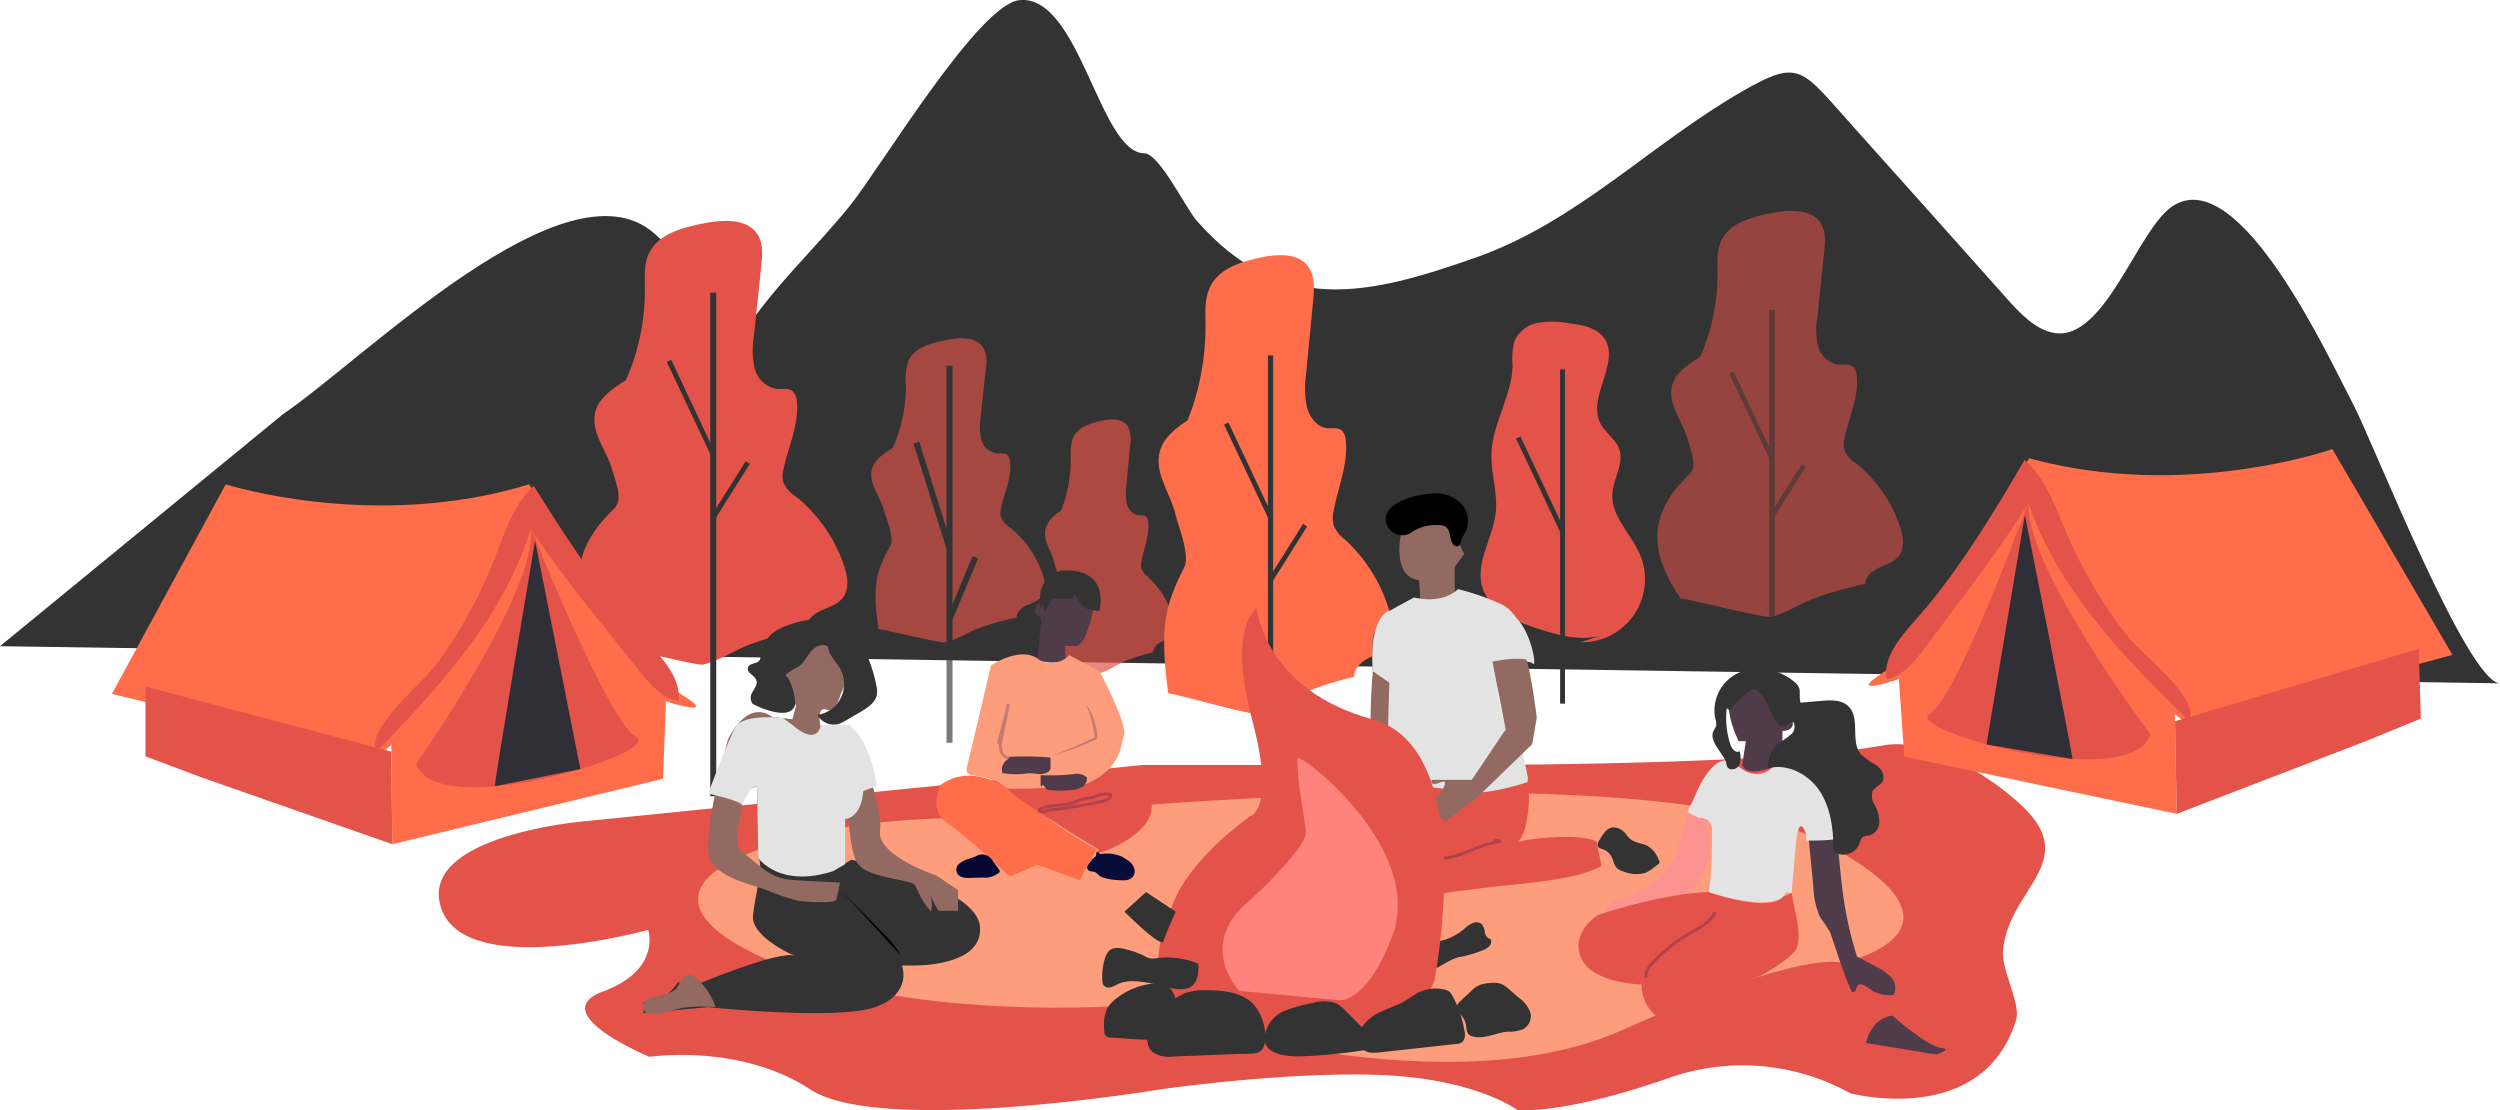 <svg id="Layer_1" data-name="Layer 1" xmlns="http://www.w3.org/2000/svg" viewBox="0 0 420.85 186.9"><defs><style>.cls-1{fill:#333;}.cls-2,.cls-4,.cls-9{fill:#e35349;}.cls-3{fill:#fd9d7c;}.cls-4{opacity:0.7;}.cls-5{fill:#ff6d4a;}.cls-11,.cls-13,.cls-18,.cls-6,.cls-7,.cls-8{fill:none;stroke-miterlimit:10;}.cls-11,.cls-13,.cls-6,.cls-7,.cls-8{stroke:#333;}.cls-6{stroke-width:0.82px;}.cls-7{stroke-width:1.01px;}.cls-8{stroke-width:0.88px;}.cls-10,.cls-9{opacity:0.56;}.cls-11{stroke-width:0.95px;}.cls-12{opacity:0.65;}.cls-13{stroke-width:1.01px;}.cls-14{fill:#4f3b4a;}.cls-15{fill:#fd9391;}.cls-16{fill:#926a61;}.cls-17{fill:#e3e3e3;}.cls-18{stroke:#0b0754;stroke-width:0.5px;}.cls-18,.cls-19{opacity:0.23;}.cls-20{fill:#0b0754;}.cls-21{fill:#080c38;}.cls-22{fill:#050631;}.cls-23{fill:#fe837c;}.cls-24{opacity:0.82;}.cls-25{fill:#092733;}</style></defs><title>illustrator-4</title><path class="cls-1" d="M84.63,210.7c13.75-9.36,47.56-43.29,62.42-30.52,5.61,4.82,9.42,12.17,15.3,16.53,5.28-7.9,11.77-13.79,17.64-21,5.06-6.22,21.7-34.05,28.63-34.72,10.13-1,13.46,25.73,21,25.78,2.5,0,7,9.22,8.78,11.29,14.21,16.25,29,12.58,46.86,6.33,17.17-6,29.47-19.09,45.06-28.06,9.74-5.6,9.91-3.77,18.61,5.91s17.25,19.3,25.87,28.95c2.32,2.59,4.87,5.32,8.06,5.84,8.5,1.35,13.94-17.37,19.82-21.32,11.3-7.57,26.55,25.91,30.62,33.65,3.07,5.84,19.07,46.56,24.56,46.64L37,249.75Z" transform="translate(-37 -140.97)"/><path class="cls-2" d="M146.11,297.5s2.3,6.71-7.6,10.38,7.83,11,7.83,11,15.17-2.32,27.07,5.49,58.82,0,58.82,0,21-3.05,37.1-2.44,23.11,5.91,23.11,5.91,7.7.81,25.2-5.3A37.33,37.33,0,0,1,348.45,325s22.25,5.95,27.93-12.29c.86-2.76-2.47-8.4-2.19-11.69.9-10.56,13.28-14.92,3.07-24.51-4.91-4.61-15.33-11.48-23.17-10.07-19,3.43-71.45,3.3-71.45,3.3H229.43l-93.93,9.47s-28.28,2.33-24.24,14.6S146.11,297.5,146.11,297.5Z" transform="translate(-37 -140.97)"/><path class="cls-3" d="M159.41,286.43s-15.4,7,8.4,16.8,58.81,7,58.81,7,51.82,18.21,83.32,4.2,37.11-11.35,37.11-11.35,25.94-5.52-4.2-20.85-138.63-3.5-138.63-3.5S175.51,277.33,159.41,286.43Z" transform="translate(-37 -140.97)"/><path class="cls-2" d="M138.81,249.43c-5.49-8.06-6.54-15.08,1.57-22.83,1.56-1.49.3-4.35-.28-6.42-.94-3.36-3.75-6.49-2.88-9.87.62-2.44,3-4,5.12-5.3a37.34,37.34,0,0,0,3.22-15.48c0-2-.17-4,.63-5.78,1.51-3.38,5.66-4.48,9.29-5.18,3.26-.63,7.41-.9,9.12,2,.89,1.5.74,3.38.56,5.12l-1.26,12a13.49,13.49,0,0,0,.15,5.3,4.62,4.62,0,0,0,3.67,3.44c.93.08,2-.19,2.71.4a2.49,2.49,0,0,1,.71,1.71c.39,3.88-1.43,7.59-2.24,11.4a4.29,4.29,0,0,0-.05,2.19,5.41,5.41,0,0,0,2.1,2.41,25.24,25.24,0,0,1,8.16,11.72c.58,1.73.91,3.8-.18,5.27-.85,1.15-2.32,1.6-3.62,2.19s-2.65,1.63-2.66,3.06a71.07,71.07,0,0,0-9.05,2.54c-2.69.95-5.55,2.91-8.27,3.53C154.1,253.05,138.83,249.13,138.81,249.43Z" transform="translate(-37 -140.97)"/><path class="cls-4" d="M213.81,252.35c-.9-6.59-.14-8.39,1.49-11.74.53-1.08-.54-3.79-.83-5-.48-1.92-1.91-3.7-1.47-5.64a5.4,5.4,0,0,1,2.61-3,23.49,23.49,0,0,0,1.64-8.85,9.08,9.08,0,0,1,.32-3.3c.77-1.93,2.89-2.56,4.74-3,1.67-.36,3.78-.51,4.65,1.12a5.25,5.25,0,0,1,.29,2.93l-.64,6.84a8.56,8.56,0,0,0,.07,3,2.48,2.48,0,0,0,1.88,2c.47.05,1-.1,1.38.23a1.49,1.49,0,0,1,.36,1c.2,2.22-.73,4.34-1.14,6.51a2.83,2.83,0,0,0,0,1.26,3,3,0,0,0,1.07,1.37,14.57,14.57,0,0,1,4.17,6.7,3.76,3.76,0,0,1-.09,3,4.44,4.44,0,0,1-1.85,1.25,2.16,2.16,0,0,0-1.36,1.75,32.08,32.08,0,0,0-4.62,1.45c-1.37.54-2.82,1.66-4.21,2C221.61,254.42,213.82,252.18,213.81,252.35Z" transform="translate(-37 -140.97)"/><path class="cls-5" d="M233.67,257.72c-1.63-12-.26-15.22,2.69-21.29,1-2-1-6.87-1.51-9-.87-3.49-3.46-6.72-2.66-10.22.58-2.54,2.74-4.14,4.74-5.49a42.82,42.82,0,0,0,3-16c0-2-.16-4.14.58-6,1.39-3.5,5.23-4.64,8.59-5.37,3-.65,6.85-.93,8.43,2,.83,1.55.69,3.5.52,5.3L256.86,204a15.8,15.8,0,0,0,.14,5.49c.47,1.76,1.76,3.39,3.39,3.56.86.08,1.84-.19,2.51.42a2.75,2.75,0,0,1,.66,1.77c.36,4-1.33,7.86-2.08,11.81a5.12,5.12,0,0,0,0,2.27,5.52,5.52,0,0,0,1.94,2.49A26.34,26.34,0,0,1,270.93,244c.53,1.8.84,3.94-.17,5.47-.79,1.18-2.15,1.65-3.35,2.26s-2.45,1.7-2.45,3.18a59.74,59.74,0,0,0-8.38,2.62c-2.48,1-5.12,3-7.64,3.66C247.8,261.46,233.68,257.4,233.67,257.72Z" transform="translate(-37 -140.97)"/><path class="cls-2" d="M303.09,249.08a10.61,10.61,0,0,0,10-14.72c-1.48-3.51-4.89-6.44-4.67-10.24.15-2.58,2-5.11,1.16-7.54-.6-1.71-2.37-2.75-3.19-4.37-2.25-4.44,3.56-10.4.59-14.4-1.28-1.72-3.65-2.13-5.78-2.41a16,16,0,0,0-5.26-.1,5.4,5.4,0,0,0-4,3.07,12,12,0,0,0-.31,4.07c-.08,5.1-3.36,9.72-3.56,14.81-.13,3.33,1.08,6.63.73,9.95-.46,4.32-3.52,8.51-2.25,12.67,1.17,3.83,5.44,5.66,9.25,6.9s7.68,2.26,11.33,1" transform="translate(-37 -140.97)"/><line class="cls-6" x1="263.04" y1="62.19" x2="263.04" y2="118.45"/><line class="cls-6" x1="255.59" y1="73.67" x2="263.04" y2="89.46"/><line class="cls-7" x1="120.07" y1="49.27" x2="120.07" y2="134.03"/><line class="cls-6" x1="125.89" y1="77.85" x2="120.07" y2="87.09"/><line class="cls-6" x1="112.62" y1="60.75" x2="120.07" y2="76.54"/><line class="cls-8" x1="213.88" y1="59.83" x2="213.88" y2="125.03"/><line class="cls-6" x1="219.7" y1="88.41" x2="213.88" y2="97.65"/><line class="cls-6" x1="206.43" y1="71.31" x2="213.88" y2="87.1"/><path class="cls-9" d="M319.94,241.75c-5-7.38-6-13.82,1.44-20.92,1.42-1.37.26-4-.27-5.89-.86-3.08-3.43-5.94-2.64-9,.58-2.24,2.72-3.66,4.7-4.85a34.21,34.21,0,0,0,2.95-14.2c0-1.79-.15-3.66.58-5.29,1.38-3.09,5.19-4.1,8.51-4.75,3-.57,6.79-.82,8.35,1.79.83,1.38.69,3.1.52,4.7l-1.15,11a12.41,12.41,0,0,0,.13,4.86,4.23,4.23,0,0,0,3.37,3.15c.85.07,1.82-.17,2.48.37a2.27,2.27,0,0,1,.65,1.57c.36,3.55-1.31,6.95-2.05,10.44a4,4,0,0,0-.05,2,5,5,0,0,0,1.93,2.2,23.19,23.19,0,0,1,7.48,10.74c.52,1.6.83,3.49-.17,4.84-.78,1.05-2.13,1.46-3.32,2S351,238,351,239.26a65.86,65.86,0,0,0-8.3,2.32c-2.46.87-5.08,2.67-7.58,3.24C334,245.07,320,241.47,319.94,241.75Z" transform="translate(-37 -140.97)"/><g class="cls-10"><line class="cls-11" x1="298.29" y1="52.19" x2="298.29" y2="121.03"/><line class="cls-6" x1="303.62" y1="78.38" x2="298.29" y2="86.85"/><line class="cls-6" x1="291.46" y1="62.71" x2="298.29" y2="77.18"/></g><g class="cls-12"><path class="cls-2" d="M184.9,246.88c-1.2-7.91-.19-10.08,2-14.09.7-1.3-.73-4.56-1.13-6-.64-2.31-2.56-4.45-2-6.77.43-1.68,2-2.74,3.52-3.64a25.73,25.73,0,0,0,2.21-10.62,9.42,9.42,0,0,1,.42-4c1-2.31,3.89-3.07,6.38-3.55,2.24-.43,5.08-.62,6.25,1.34a5.59,5.59,0,0,1,.39,3.51l-.86,8.22a9.28,9.28,0,0,0,.1,3.64,3.15,3.15,0,0,0,2.52,2.35c.63.06,1.36-.12,1.86.28a1.71,1.71,0,0,1,.48,1.18c.28,2.65-1,5.2-1.53,7.81a3,3,0,0,0,0,1.51,3.75,3.75,0,0,0,1.44,1.65,17.34,17.34,0,0,1,5.6,8c.4,1.2.63,2.61-.12,3.62a5.73,5.73,0,0,1-2.49,1.5c-.89.41-1.81,1.12-1.82,2.11a49.72,49.72,0,0,0-6.21,1.73c-1.85.65-3.8,2-5.67,2.43C195.39,249.37,184.92,246.67,184.9,246.88Z" transform="translate(-37 -140.97)"/><line class="cls-13" x1="159.84" y1="61.57" x2="159.84" y2="125.03"/><line class="cls-13" x1="164.19" y1="93.81" x2="159.84" y2="104.23"/><line class="cls-13" x1="154.27" y1="74.52" x2="159.84" y2="92.33"/></g><path class="cls-1" d="M282.58,302.1a21.26,21.26,0,0,0,4.32-1.27,2.33,2.33,0,0,0,.92-.72,1,1,0,0,0,.07-1.11c-.49,0-.81-.54-.92-1a2.88,2.88,0,0,0-.47-1.4,1.44,1.44,0,0,0-1.53-.27,5,5,0,0,0-1.37.91,9.5,9.5,0,0,1-3.64,2,2.34,2.34,0,0,0-.9.34,1.74,1.74,0,0,0-.55.93,6,6,0,0,0-.25,3.63C279.75,303.62,280.93,302.51,282.58,302.1Z" transform="translate(-37 -140.97)"/><path class="cls-14" d="M348.7,307.86c.12.26.54.12.67-.13a5.08,5.08,0,0,1,.3-.8c.45-.6,1.36,0,1.95.42a5.6,5.6,0,0,0,4.15,1.1,2.57,2.57,0,0,0-.35-2.86A7.61,7.61,0,0,0,353,303.8l-3.4-1.81a63.24,63.24,0,0,1-2.38-10.71c-.8-6-.78-12.38-3.47-17.84a2.11,2.11,0,0,0-.79-1,1.51,1.51,0,0,0-1.92.84,4.3,4.3,0,0,0-.19,2.31l1.42,14.78a13.49,13.49,0,0,0,1.12,5,26.54,26.54,0,0,1,1.7,2.57C346.3,301.31,347.22,304.65,348.7,307.86Z" transform="translate(-37 -140.97)"/><path class="cls-15" d="M310.64,292c3.84-1.5,7.51-4.19,8.78-8.11.34-1,.49-2.12.8-3.17a22.42,22.42,0,0,1,1.18-2.93l1.14-2.51c.14-.29.33-.63.65-.64s.63.53.69,1l.88,6.43a9,9,0,0,1,.08,2.88,8.77,8.77,0,0,1-.88,2.26l-1.54,3.12a3.75,3.75,0,0,1-.73,1.11,4.2,4.2,0,0,1-2.4.79,18.69,18.69,0,0,0-9.09,3.88,1.78,1.78,0,0,1-2.91-1.38C307.25,293,309.4,292.47,310.64,292Z" transform="translate(-37 -140.97)"/><path class="cls-1" d="M154.59,306.59s13.74-5.74,16.21-4.72c-2.27-.94-6.32-3.27-7-5.86-.43-1.7,2.06-9.58.82-10.56,0,0,7.85,5.59,15.68.25,0,0,21.06,4.37,21.67,11.24s-11.29,6.57-11.29,6.57h-1.84s1.84,4.72-4.52,7-28.14,0-28.14,0l-10.86,1v-1.82s3.29.41,5.75-3.28C151.1,306.39,154,305.56,154.59,306.59Z" transform="translate(-37 -140.97)"/><path d="M178.8,291.1l6.91,7c.54.55,1.09,1.11,1.58,1.71a11.39,11.39,0,0,1,1.34,2" transform="translate(-37 -140.97)"/><path class="cls-16" d="M177.78,292.43c-.14.69-5.62.32-6.37.19a37.63,37.63,0,0,1-5.51-1.87c-2.91-1-7.55-2-9.26-4.89-1.85-3.08,2.88-20.32,2.88-20.32s3.06-7,7.48-3.9l3.39.41.62-2.26s-.55-1.21-2.46-4.51a5.51,5.51,0,0,1,2-8s5.13-2.67,8,1.23,0,9.24,0,9.24-.82,3.28-2.46,2.67-1,2.67-1,2.67,4.4.82,4.76,0,5.91,13.34,5.29,17.65,9.44,7.59,9.44,7.59l3.7,2.47v3.49H195a18.67,18.67,0,0,1-1.46-2.87,5.14,5.14,0,0,1,.19,3,13,13,0,0,1-2.31-3.65,2.36,2.36,0,0,0-.5-.87,2.08,2.08,0,0,0-.89-.41c-2.49-.7-7.6-1.2-8.76-3.33s-1.19-5.93-1.67-8.33c-.82-4.1-.41,8.63-.41,8.63l-11.9.82-2.67-1.85-.21-12.11S162,274,162,275.6c0,2.18-.93,4.32-.94,6.46,0,1.73.26,1.78,1.63,2.9,2.27,1.85,4.09,3.79,7.24,4.09,2.79.27,5.67.3,8.49.5Z" transform="translate(-37 -140.97)"/><path class="cls-17" d="M156.21,274.57s5.8,1.24,5.69,2,.9-3.27,2.54-3.27l.21,12.11s3.52,5.13,12.61,2.21l2-1.18v-7.6s2.67,0,3.08-4.72l2.26-.82s-.94-7.6-4.68-10.26h-4.76s-.43,3.69-4.73,0l-1.69-1.23s-6.56-.7-7.87,1.49S156.21,274.57,156.21,274.57Z" transform="translate(-37 -140.97)"/><path class="cls-1" d="M163.7,259.45a1.66,1.66,0,0,1-.29-1.33c.21-.93,1.24-1.74.91-2.64s-1.68-1.26-1.42-2.11,1.63-.58,2-1.31a1.72,1.72,0,0,0,.14-.81,5.73,5.73,0,0,1,3.12-4.4,16.72,16.72,0,0,1,5.37-1.56c2-.35,4.29-.64,5.93.57a6.58,6.58,0,0,1,1.54,1.78,24.54,24.54,0,0,1,3.54,8.82,4.17,4.17,0,0,1,.1,1.27c-.16,1.45-1.56,2.39-2.83,3.12l-2.49,1.44a5.92,5.92,0,0,1-1.07.53,3.09,3.09,0,0,1-3.63-1.51,5.27,5.27,0,0,0,3.78-7.83c-.69-1.21-1.89-2.23-2-3.62-.87-.71-2.22-.06-2.92.81s-1.19,2-2.16,2.57a10.82,10.82,0,0,0-2.82,2c1-2.44,2.71,3.44,2.28,4.56C169.94,262.14,165.42,260.4,163.7,259.45Z" transform="translate(-37 -140.97)"/><path class="cls-16" d="M150.82,307.38c.45-.55.68-1.26,1.16-1.78s1.41-.76,1.86-.22a10.5,10.5,0,0,1,3.59,5.12,28.27,28.27,0,0,0-5.52.12c-1.22.18-7.24,2.43-6.67-.52C145.57,308.38,149.61,308.83,150.82,307.38Z" transform="translate(-37 -140.97)"/><path class="cls-3" d="M211.65,273.75h-4.93c-.33,0-1.38-.94-1.72-1.11a13.33,13.33,0,0,0-2.84-.94c-1.19-.27-2.8.06-2.37-1.71q1.44-6,2.86-12l1.17-5s4.75-3.23,7.83-1.17a4,4,0,0,0,5.34-.56l5.13,2.74s4.72,8.9,4.1,10.75-.41,4.92-5.13,7.59A13.76,13.76,0,0,1,211.65,273.75Z" transform="translate(-37 -140.97)"/><path class="cls-18" d="M205.06,266.19l1.71-6.68-1.16,5.58a4.86,4.86,0,0,0-.13,2.14A1.69,1.69,0,0,0,207,268.6" transform="translate(-37 -140.97)"/><g class="cls-19"><path class="cls-20" d="M214.6,268a73.46,73.46,0,0,0,6.86-3l-.12.22a22.65,22.65,0,0,0-1.52-5.71l0,0a10.71,10.71,0,0,1,1.92,5.69v.17l-.14.06a65.4,65.4,0,0,1-7,2.65Z" transform="translate(-37 -140.97)"/></g><path class="cls-14" d="M212.29,245.5l-.64,6.29a4.24,4.24,0,0,0,4.69,0v-2.06h1.74s1.22-.15,1.91-2.46a15.36,15.36,0,0,0,1-3.54c.69-3.08-3.84-7.16-8.08-2.92l-.69,2.61s-.21-1.46-.57-.77-.64,1.54,0,1.93A1.16,1.16,0,0,1,212.29,245.5Z" transform="translate(-37 -140.97)"/><path class="cls-1" d="M212.91,243.81l1.31-2.08h3.08l.78-.69s.75,2.08,1.83,2.38a12.15,12.15,0,0,0,2.16.39s2.08-7.39-6.54-6.78c0,0-3.85,1.16-3.39,5Z" transform="translate(-37 -140.97)"/><path class="cls-14" d="M213.17,271.06a1.11,1.11,0,0,0,.6-.5,1.26,1.26,0,0,0,.07-.51l0-1.56a51.58,51.58,0,0,0-6.81-.12c-.16.32-.5.49-.77.73a1.93,1.93,0,0,0-.53,1.89.26.26,0,0,0,.09.16.18.18,0,0,0,.13,0,14.56,14.56,0,0,0,4.17,0C211.23,271.05,212,271.58,213.17,271.06Z" transform="translate(-37 -140.97)"/><path class="cls-5" d="M221.56,283.91l-2.83,5.23-7.08-2.61-4.69,2s-7.21-6.81-10.5-9-1.13-6.38-1.13-6.38,5-4.68,13.24,1.93S221.56,283.91,221.56,283.91Z" transform="translate(-37 -140.97)"/><path class="cls-2" d="M208.1,274S225,272.42,227,272.72a4.16,4.16,0,0,1,3.11,1.62c3.21,4.94-4.29,9.08-8,10.19-1.26.37-.1-.52-.1-.52s-15.19-9.13-15.3-10.26Z" transform="translate(-37 -140.97)"/><path class="cls-18" d="M222.53,275.87c.66-.14,1.47-.49,1.44-1.16a4.75,4.75,0,0,0-2,.08c-.38.12-.73.34-1.12.45s-.87.11-1.3.19a13.57,13.57,0,0,0-1.94.69c-1.8.6-3.89.2-5.56,1.1-.53.84,1.15.23,1.25.21,1-.22,2-.27,3.05-.42Q219.47,276.56,222.53,275.87Z" transform="translate(-37 -140.97)"/><path class="cls-14" d="M212.74,273.25c.17.16.24.4.41.54a1,1,0,0,0,.58.19,18.71,18.71,0,0,0,3.51,0,4.09,4.09,0,0,0,1.88-.5,1.62,1.62,0,0,0,.83-1.64,2.6,2.6,0,0,0-2.37-.53,39.44,39.44,0,0,1-5.21.16c-.07,0-.15,0-.19.05a.22.22,0,0,0,0,.16v1.39a.46.46,0,0,0,.21.45C212.22,273.24,212.44,273,212.74,273.25Z" transform="translate(-37 -140.97)"/><path class="cls-21" d="M222.26,288.51a2.57,2.57,0,0,0,.73.28,12.14,12.14,0,0,0,3,.37,2.36,2.36,0,0,0,1.54-.4,1.55,1.55,0,0,0,.42-1.56,2.43,2.43,0,0,0-1-1.34c-.18-.13-.37-.24-.55-.35s-.39-.25-.59-.36a6.46,6.46,0,0,0-3.55-.41c-.25,0-.7-.83-.74.15,0,.35-.51.46-.7.76-.49.75-1.22,1.3-.51,1.88.21.18.78.13,1.05.26S221.93,288.31,222.26,288.51Z" transform="translate(-37 -140.97)"/><path class="cls-22" d="M198.53,286.32a4.4,4.4,0,0,1,1.48-.75l1.23-.43a2,2,0,0,1,2.88.77c.38.5.77,1,1.11,1.54a.34.34,0,0,1,.08.21.27.27,0,0,1-.1.19,3.77,3.77,0,0,1-2.83.85l-2.06.05a3.7,3.7,0,0,1-1.37-.14A1.28,1.28,0,0,1,198.53,286.32Z" transform="translate(-37 -140.97)"/><path class="cls-16" d="M272.89,230.64s-1.76,7.42,3,8h0l.24,3.51s1.53,1.21,5.76-1v-4.75l1.59-2.2-.88-1.76-1.06-.18s.35-2.47-.18-3.53S272.89,225.3,272.89,230.64Z" transform="translate(-37 -140.97)"/><path d="M270.34,229a2.84,2.84,0,0,0,3.83,1.85c.35-.17.66-.41,1-.61a7.24,7.24,0,0,1,3.89-.87,2.19,2.19,0,0,1,1.36.32c.95.72.46,2.54,1.49,3.16a.67.67,0,0,0,.31.1c.58,0,.65-.82.87-1.36a4,4,0,0,1,.37-.63,4.37,4.37,0,0,0,0-4.64,5.84,5.84,0,0,0-5.15-2.28C275.84,224.13,269.51,225.42,270.34,229Z" transform="translate(-37 -140.97)"/><path class="cls-16" d="M268.1,254s-.44-6.7.39-6.7a2.44,2.44,0,0,1,2.53,2.62c0,2.15-.12,18.15-.12,18.15l.12,3.57s.79,4,1.55,4.55-.78,0-.78,0h-1.52s0,3,0,3.29-1.25.93-1.25.93h-2a18,18,0,0,1-.62-5.73l1.62-4.24A100,100,0,0,1,268.1,254Z" transform="translate(-37 -140.97)"/><path class="cls-2" d="M292.26,282.75c2.73-.75,11.05-1.52,13.55-.07.29,2.06.46,2,.75,4.11-4.33,2.31-12.77,2.85-17.54,3.39-1.88.21-5.69.68-7.57.95-5.65.82-11.21,2.1-16.86,1.59-3.53-.32-1.09-9.11-.3-11.41a56.27,56.27,0,0,1,5-10,3,3,0,0,1,1-1.15c.61-.36,1.82.59,2.29.7,6.3,1.44,11.33,1.31,17.49,1.6,2.27.11,4.26-.11,4.32,2.85C294.4,276.77,293.9,282.3,292.26,282.75Z" transform="translate(-37 -140.97)"/><path class="cls-17" d="M270.89,243.81s-3.41.55-2.79,10.16l2.79,1.92s-.62,16.81,0,13.93c0-.07,0-.07,0-.07s-2.47,3.57,13.85,4.33l5.69-10.31s-1.07-4.71-1.22-5.52-.47-5.72-.47-5.72a13.74,13.74,0,0,1,6.16,0s-1.08-8-5.23-9.88a41.93,41.93,0,0,0-7.24-2.51s-2.31,2.6-7.39,1.4Z" transform="translate(-37 -140.97)"/><path class="cls-17" d="M283.84,274s8.9-7.49,8.6-10,1.76,7.84,1.76,7.84l-.05.79S286.11,275.31,283.84,274Z" transform="translate(-37 -140.97)"/><path class="cls-16" d="M288,251.1l2.46,12.67-5.7,8.48H278s-.4,1.2,1.47.43-.16,2-.16,2l-2.15,1.51V277l1.69-.82-.85,1.5,1,1H280v.8l5.7-4.3,9.23-8.94.77-4.47s-.92-7.73-2-10.64a49.49,49.49,0,0,0-2.92-6.12S287.05,246.43,288,251.1Z" transform="translate(-37 -140.97)"/><path class="cls-17" d="M287.34,252.53s6.46-1.52,7.54,0-.08-5.21-2.65-7.54c-1.67-1.51-3.65-.06-4.41,1.63C287.45,247.42,287.71,252.44,287.34,252.53Z" transform="translate(-37 -140.97)"/><path class="cls-1" d="M314.23,283.3a4.51,4.51,0,0,1,2,2.43.49.49,0,0,1-.15.77l-.67.51a6.15,6.15,0,0,1-1.48.91,5.68,5.68,0,0,1-3.65-.25,2.65,2.65,0,0,1-1-.48c-.58-.5-.66-1.36-1-2a2.58,2.58,0,0,0-1.47-1.26c-.29-.1-.63-.17-.78-.43a1,1,0,0,1,.16-1c.94-1.67,1.89-3,3.85-1.77.57.36.88,1.06,1.4,1.48C312.36,282.88,313.2,282.87,314.23,283.3Z" transform="translate(-37 -140.97)"/><path class="cls-18" d="M279,285.45c3.2.26,6.83-2.29,10-2.73,1.52-.22-1.42-.43,0,0" transform="translate(-37 -140.97)"/><path class="cls-14" d="M329.67,256.2s-3.69,1.69,0,9.54h1.23l-.61,3.93s.31,3,7.54-.65h-.77v-5s2.16.07,1.7-1.83.61-1.56.61-1.56l-1.54.16s1.85-5.08-1.08-6S329.21,255.12,329.67,256.2Z" transform="translate(-37 -140.97)"/><path class="cls-17" d="M321.05,277.66l1.85,1a2,2,0,0,1,2.31,2.22c0,8.68-.62,10.27-.62,10.27s11.55,3.85,13.09,0l.92.16.77-8.83s.46-4.71,1.69-1v1s7.34.08,6-1c-1.54-1.26-.77-9.46-4.62-11a10.37,10.37,0,0,0-6.77-.59s-2.62,3.17-6.31-.15-6.93,5-6.93,5Z" transform="translate(-37 -140.97)"/><path class="cls-1" d="M335.73,262c.4.67,1.08,1.44,1.8,1.13.51-.22,1.06-.93,1.43-.51a1.74,1.74,0,0,1-.47,2,15.31,15.31,0,0,1-1.85,1.3,5.06,5.06,0,0,0-2,4.4c3.33-.94,7,1.1,8.81,4s2.22,6.55,2.19,10a2.94,2.94,0,0,0,4.37-1.27,2.17,2.17,0,0,1,.58-1.17,3,3,0,0,1,1.13-.28,2.35,2.35,0,0,0,1.65-2.27,6.34,6.34,0,0,0-.8-2.89,2.66,2.66,0,0,1-.32-2.33c.36-.65,1.21-.89,1.61-1.51.57-.91-.09-2.13-.95-2.78a15,15,0,0,1-2.64-1.85c-1.83-2.17-.06-6.05-2.07-8.06-1.16-1.17-3-1.1-4.66-.95l-3.41.3c-.33-.78,0-1.72-.27-2.51a2.93,2.93,0,0,0-1-1.16,9.3,9.3,0,0,0-9-1.44,7,7,0,0,0-4.12,7.76,2.54,2.54,0,0,1,.16,1.24,6.82,6.82,0,0,1-.48.93c-.41.93.16,2,.71,2.83l1,1.52a3.61,3.61,0,0,1,.45.9,4.09,4.09,0,0,0,.17.69c.36.74,1.59.52,2-.19a3.43,3.43,0,0,0,.09-2.41c-.57.43-1.27-.37-1.5-1a14,14,0,0,1-.65-6.25l.57.51c-.26-.24,3.26-3.79,4-3.73C333.76,257.13,335.06,260.87,335.73,262Z" transform="translate(-37 -140.97)"/><path class="cls-2" d="M331.83,305.62l15.4,5.8s-3.24,2.82-2.32,3.74a10.43,10.43,0,0,1-2.48.49c-2.31.18-4.65.18-7,.16-6.61-.06-21.88.46-22.1-9.12,0,0-8.32-.15-10.17-4.46S306,295,306,295s10.94-3.69,18.63-3.85c0,0,10.09,3.62,12.59.74l1.42-.58c.24,2.73,2,7,.63,9.61C338.62,302.09,332.8,306.08,331.83,305.62Z" transform="translate(-37 -140.97)"/><path class="cls-14" d="M355.52,311.93s6.08,5.3,8.22,5.45-.78,1.11-.78,1.11l-11.83-1.94S351.77,312.55,355.52,311.93Z" transform="translate(-37 -140.97)"/><path class="cls-2" d="M248.54,243.33s1.29,13.78,19.48,18.73,10.45,44,10.45,44-4.6,12.49-19,9.69h-17.1s-16.78-2.8-7.76-23c0,0,2.22-6.67,12.82-14.37,0,0,4.44-.95.32-16.38S248.54,243.33,248.54,243.33Z" transform="translate(-37 -140.97)"/><path class="cls-23" d="M245.62,307.77s-7.08-7.39,1.23-14.78a65.53,65.53,0,0,0,7-7.07c1.11-1.35,3.17-3.44,2.94-5.29-.49-3.93-1.4-8.07-1.4-12,0-1.32,21.58,15,16,29.87-4.31,11.42-8.88,10.86-8.88,10.86Z" transform="translate(-37 -140.97)"/><path class="cls-1" d="M230.63,306.47c-1.81-.31-3.77-.62-5.44.16a5.8,5.8,0,0,1-1.25.55,1.11,1.11,0,0,1-1.21-.41,1.41,1.41,0,0,1-.15-.61,10.4,10.4,0,0,1,.42-3.84,3,3,0,0,1,.7-1.29c.83-.76,2.13-.48,3.21-.15a13.82,13.82,0,0,1,2.7,1,4.39,4.39,0,0,0,.82.39,3.3,3.3,0,0,0,1.29,0,13.76,13.76,0,0,1,7,.93,6.49,6.49,0,0,1-.2,2.36C237.57,309,233.11,306.91,230.63,306.47Z" transform="translate(-37 -140.97)"/><path class="cls-1" d="M224.4,315.66c-.5,0-1.09,0-1.35-.47a1.41,1.41,0,0,1-.15-.7,7.1,7.1,0,0,1,.5-3.78,5.51,5.51,0,0,1,1.44-1.6,12.11,12.11,0,0,1,5.93-2.53,4.18,4.18,0,0,1,2.43.24,3.38,3.38,0,0,1,1.65,2.11,10.4,10.4,0,0,1,.34,2.72l.06,1.89C235.37,317.18,226.46,315.66,224.4,315.66Z" transform="translate(-37 -140.97)"/><path class="cls-1" d="M250,315.29a8.77,8.77,0,0,0-1.75-5c-1.9-2.24-5.18-2.63-8.11-2.62a10.09,10.09,0,0,0-3.75.52,11.18,11.18,0,0,0-2.39,1.48l-2.58,1.92a3.08,3.08,0,0,0-.63.56,3,3,0,0,0-.44,1.24c-.33,1.63-.55,3.6.7,4.7a4.89,4.89,0,0,0,3.44.74l10.57-.42C248.29,318.25,250,318.94,250,315.29Z" transform="translate(-37 -140.97)"/><path class="cls-1" d="M250.65,313.31A5.56,5.56,0,0,1,253.6,311a25.28,25.28,0,0,1,4.38-1.18,6.34,6.34,0,0,1,3.95.05,6.48,6.48,0,0,1,1.67,1.34l2.31,2.33a6.13,6.13,0,0,1,1.45,1.91,2.09,2.09,0,0,1-.33,2.25,91.33,91.33,0,0,1-11.2,1.1C252.23,318.84,248.15,317.92,250.65,313.31Z" transform="translate(-37 -140.97)"/><path class="cls-1" d="M266.36,317.51c.61.77,1.77.73,2.75.63l7.76-.85,5.2-.57a2,2,0,0,0,1.12-.35,2,2,0,0,0,.35-1.81,19,19,0,0,0-2-5.89,2.39,2.39,0,0,0-.56-.77,2.2,2.2,0,0,0-1-.39,6.53,6.53,0,0,0-4.3.6c-.73.38-1.38.89-2.09,1.31-1.45.87-3.11,1.32-4.62,2.09C267,312.51,264.5,315.19,266.36,317.51Z" transform="translate(-37 -140.97)"/><path class="cls-1" d="M290.78,314.64a6.61,6.61,0,0,0,2.55-.38,2.55,2.55,0,0,0,1.35-2.64,5,5,0,0,0-2-2.69l-1.66-1.44a4.74,4.74,0,0,0-1.39-.92,4.16,4.16,0,0,0-1.76-.12,5.35,5.35,0,0,0-2.16.51,5.86,5.86,0,0,0-1.22,1l-1.59,1.48c-.43.41-.92,1-.71,1.54a2,2,0,0,0,.6.71,3.27,3.27,0,0,1,1,1.88c.09.57.07,1.25.53,1.59C286,316.33,289.07,314.74,290.78,314.64Z" transform="translate(-37 -140.97)"/><path class="cls-1" d="M226.28,294.44l3.64-3.3,5,3.3s-1.73,3.79-2.08,5S226.28,294.44,226.28,294.44Z" transform="translate(-37 -140.97)"/><path class="cls-18" d="M314.17,305.58c-.29-.86.33-1.74.94-2.41a26.36,26.36,0,0,1,6-4.88c1.75-1,3.73-2,4.68-3.79" transform="translate(-37 -140.97)"/><path class="cls-5" d="M75,222.5s25,8,51.07,0c0,0,18.52,31,25.53,35.3s-2.5,1.24-2.5,1.24l-22-27s-13.52,26.58-26.61,36.29L55.83,257.8Z" transform="translate(-37 -140.97)"/><polygon class="cls-5" points="66.04 142.11 111.61 131.1 112.11 118.07 89.82 81.81 65.86 124.04 66.04 142.11"/><path class="cls-2" d="M107.05,269.56S127.25,241,126.41,230c0,0,13,32.54,17.69,35.07S110.55,279.58,107.05,269.56Z" transform="translate(-37 -140.97)"/><g class="cls-24"><path class="cls-25" d="M127.08,232s-7,41.33-6.76,41.31,14.38-2.88,14.38-2.88Z" transform="translate(-37 -140.97)"/></g><polygon class="cls-2" points="33.88 130.85 66.04 142.11 65.86 126.53 24.49 115.58 24.49 127.33 33.88 130.85"/><path class="cls-2" d="M120.36,234.72c1.67-4.25,3.11-8.83,6.46-11.94,5.81,9.13,11.67,18.33,19.08,26.22,2.68,2.85,5.77,6.12,5.32,10-2.82-.53-4.86-2.93-6.66-5.17l-4.2-5.24c-4.85-6.05-9.71-12.11-14-18.6-4.51,14.77-15.43,26.64-25.94,37.51-2-3.82,7.61-11.39,9.93-14.59A75.93,75.93,0,0,0,120.36,234.72Z" transform="translate(-37 -140.97)"/><path class="cls-5" d="M429.63,216.57s-24.78,8.76-51.05,1.54c0,0-17.58,31.59-24.46,36s2.54,1.17,2.54,1.17l21.21-27.68s14.31,26.16,27.69,35.47l44.29-11.85Z" transform="translate(-37 -140.97)"/><polygon class="cls-5" points="366.43 137 320.56 127.37 319.66 114.36 340.84 77.45 366.07 118.93 366.43 137"/><path class="cls-2" d="M399,264.58s-21.06-28-20.55-39c0,0-12,32.92-16.62,35.58S395.82,274.69,399,264.58Z" transform="translate(-37 -140.97)"/><g class="cls-24"><path class="cls-25" d="M377.87,227.65s8.19,41.1,8,41.09-14.46-2.45-14.46-2.45Z" transform="translate(-37 -140.97)"/></g><polygon class="cls-2" points="398.24 124.77 366.43 137 366.14 121.42 407.17 109.22 407.52 120.97 398.24 124.77"/><path class="cls-2" d="M384.66,230.16c-1.8-4.2-3.38-8.74-6.82-11.74-5.53,9.3-11.11,18.67-18.27,26.78-2.59,2.93-5.59,6.29-5,10.16,2.81-.62,4.78-3.08,6.51-5.37l4-5.36c4.67-6.2,9.34-12.4,13.38-19,4.95,14.63,16.23,26.16,27.06,36.71,1.89-3.88-7.95-11.16-10.37-14.29A75.91,75.91,0,0,1,384.66,230.16Z" transform="translate(-37 -140.97)"/></svg>